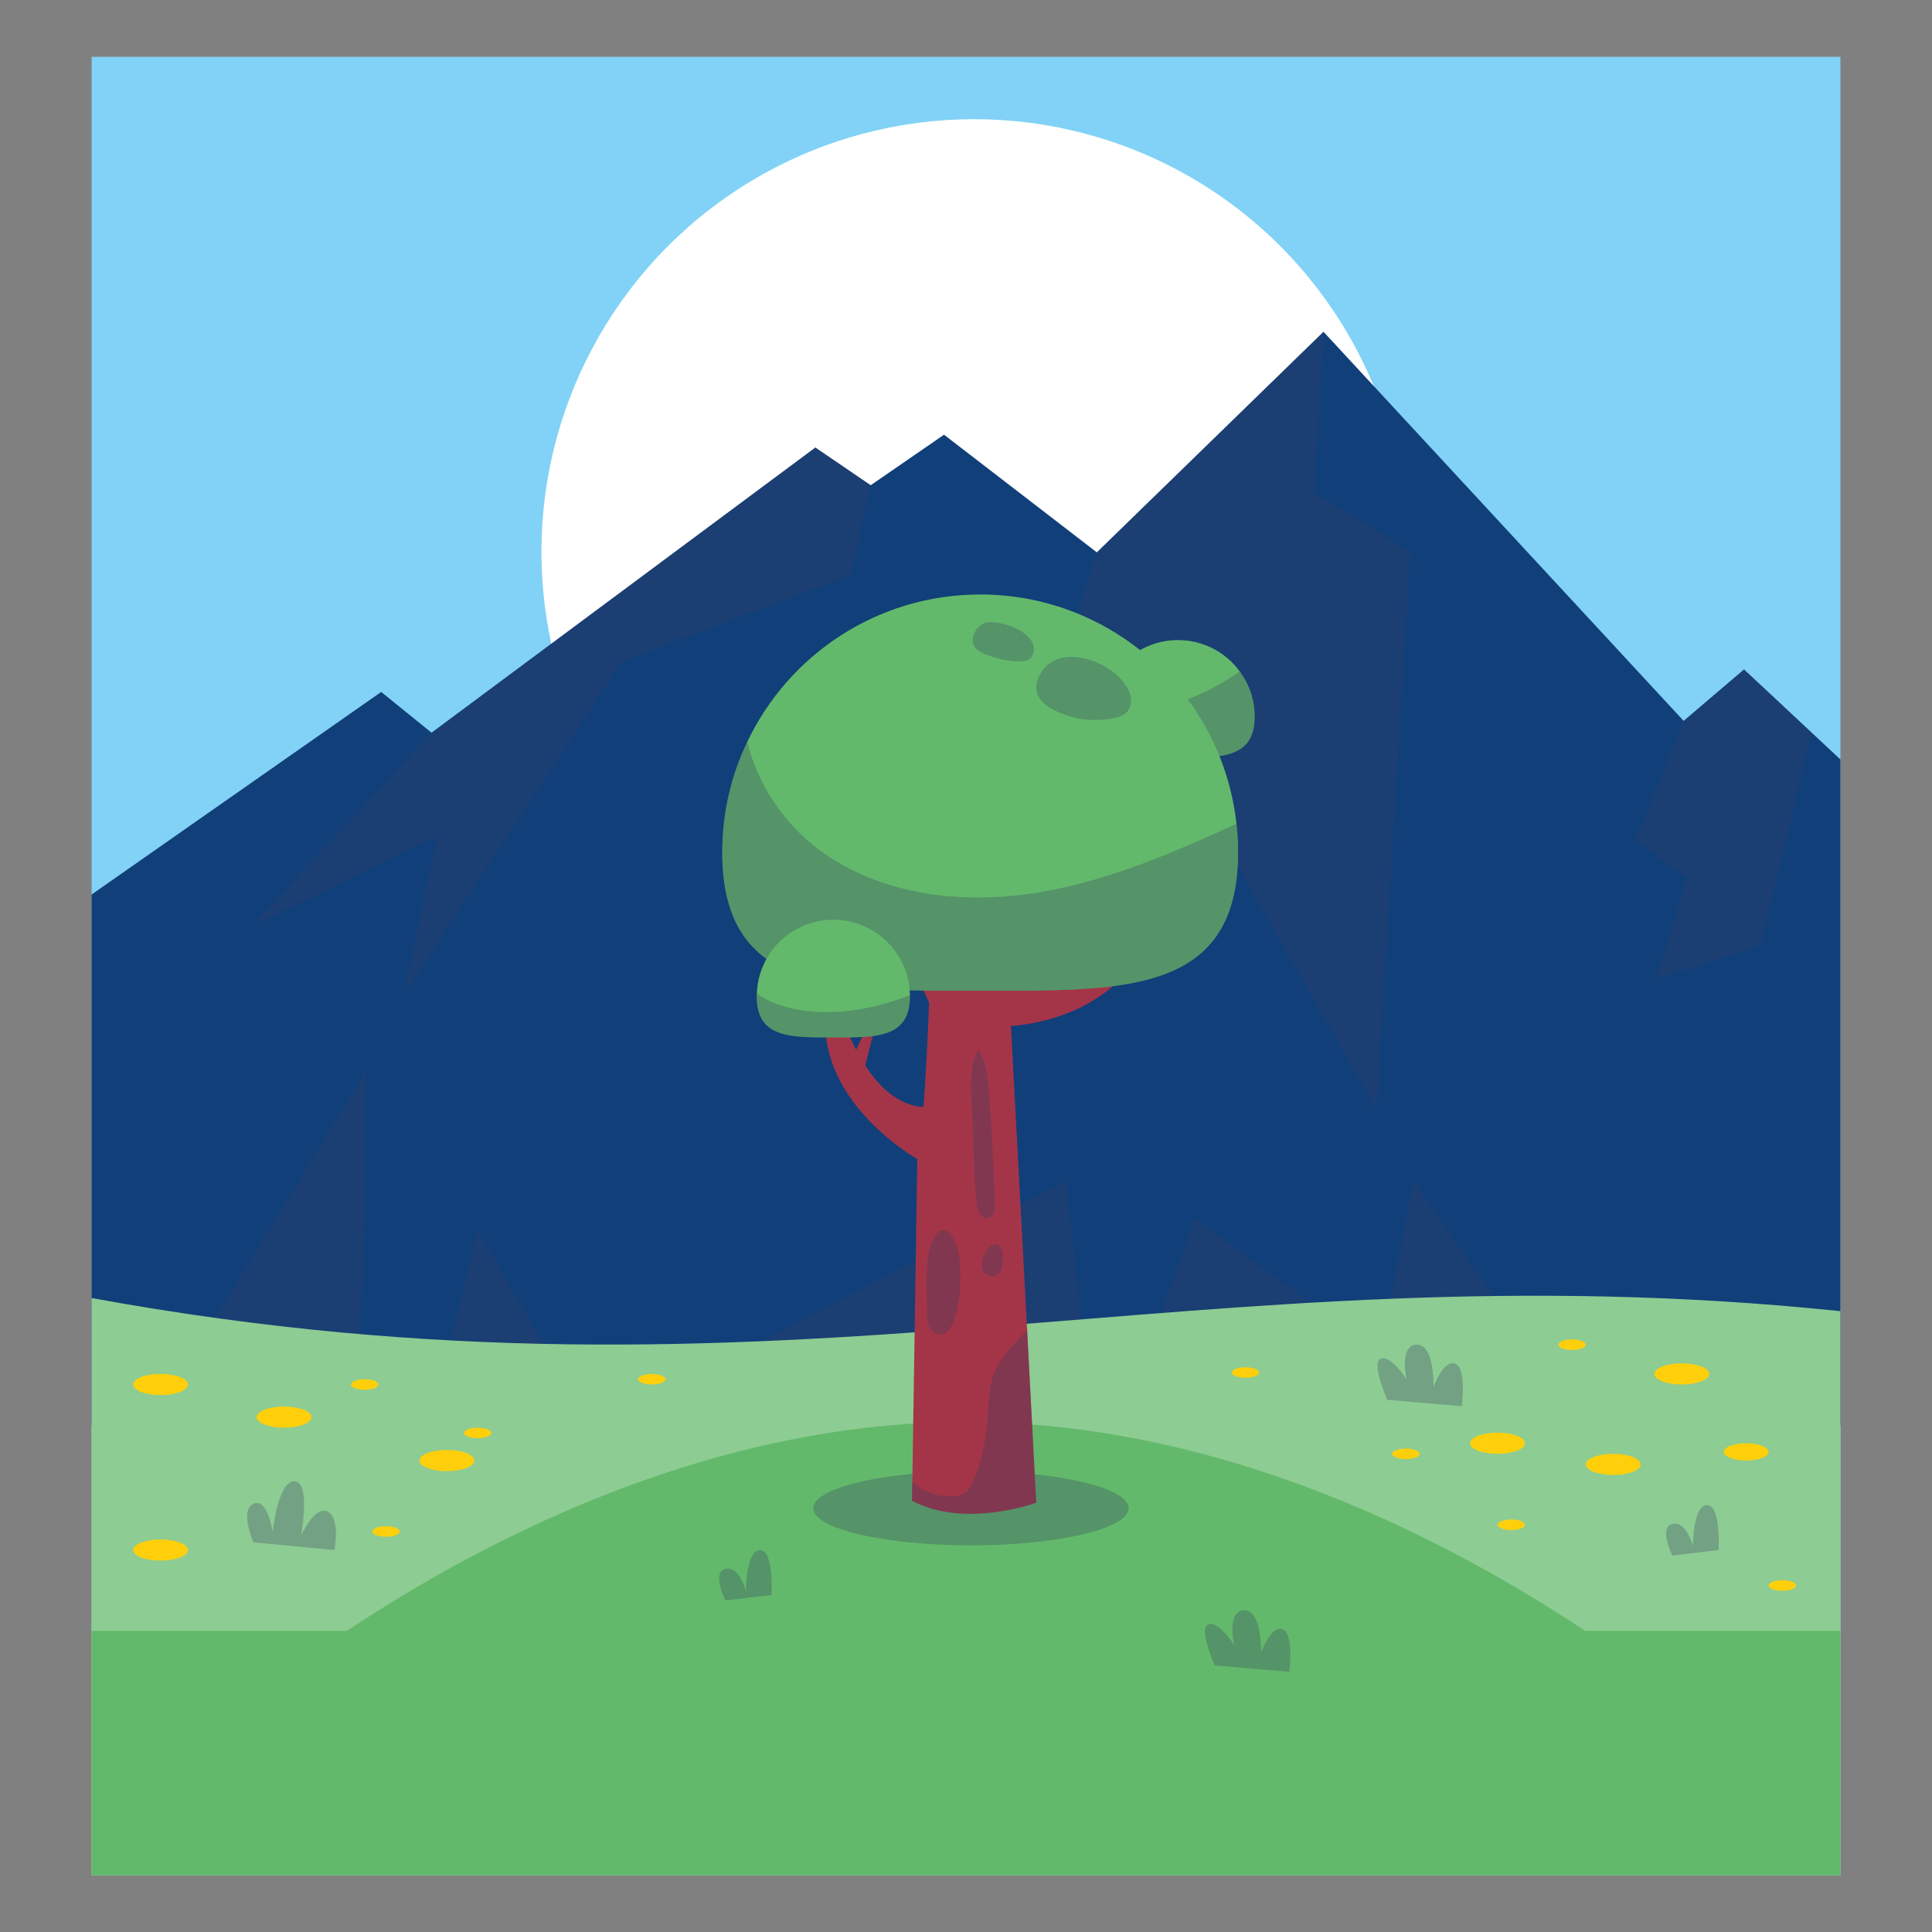<?xml version="1.0" encoding="utf-8"?>
<!-- Generator: Adobe Illustrator 16.0.0, SVG Export Plug-In . SVG Version: 6.00 Build 0)  -->
<!DOCTYPE svg PUBLIC "-//W3C//DTD SVG 1.1//EN" "http://www.w3.org/Graphics/SVG/1.1/DTD/svg11.dtd">
<svg version="1.1" id="Layer_1" xmlns="http://www.w3.org/2000/svg" xmlns:xlink="http://www.w3.org/1999/xlink" x="0px" y="0px"
	 width="85px" height="85px" viewBox="0 0 85 85" enable-background="new 0 0 85 85" xml:space="preserve">
<rect x="0" y="0" width="85" height="85" fill="#808080" stroke="none"/>
<g>
	<g>
		<g>
			<rect x="4.031" y="2.5" fill="#81D2F6" width="76.94" height="80"/>
			<circle fill="#FFFFFF" cx="42.857" cy="24.278" r="19.035"/>
			<circle fill="#FFFFFF" cx="42.857" cy="24.278" r="13.779"/>
			<polygon fill="#113F7A" points="80.972,62.703 4.028,62.703 4.028,39.357 16.771,30.443 18.986,32.236 35.873,19.69 
				38.306,21.349 41.533,19.125 48.257,24.302 58.229,14.597 74.074,31.717 76.729,29.453 80.972,33.415 			"/>
			<polyline opacity="0.3" fill="#333E63" points="31.776,59.935 46.896,51.97 47.97,61.328 			"/>
			<polyline opacity="0.3" fill="#333E63" points="47.97,66.356 52.583,53.604 62.833,61.107 54.925,67.543 64.211,67.543 
				60.524,60.619 62.188,51.97 74.637,69.855 			"/>
			<polygon opacity="0.3" fill="#333E63" points="76.729,29.453 74.074,31.717 71.961,36.958 74.224,38.65 72.863,43.055 
				77.455,41.599 79.71,32.237 			"/>
			<polyline opacity="0.3" fill="#333E63" points="6.354,63.067 16.077,47.174 16.077,53.604 15.649,62.384 18.986,62.703 
				21,54.118 25.736,62.247 			"/>
			<path fill="#8DCC93" d="M80.972,82.5H4.028V57.107c30.576,5.596,48.555-2.372,76.943,0.579V82.5z"/>
			<g>
				<ellipse fill="#FFCF0B" cx="19.662" cy="64.258" rx="1.208" ry="0.466"/>
				<ellipse fill="#FFCF0B" cx="16.984" cy="67.38" rx="0.604" ry="0.232"/>
				<ellipse fill="#FFCF0B" cx="16.046" cy="60.912" rx="0.604" ry="0.232"/>
				<ellipse fill="#FFCF0B" cx="21.015" cy="63.045" rx="0.604" ry="0.232"/>
				<ellipse fill="#FFCF0B" cx="28.677" cy="60.681" rx="0.604" ry="0.231"/>
				<ellipse fill="#FFCF0B" cx="12.499" cy="62.348" rx="1.208" ry="0.465"/>
				<ellipse fill="#FFCF0B" cx="7.064" cy="60.912" rx="1.208" ry="0.466"/>
				<ellipse fill="#FFCF0B" cx="7.064" cy="68.196" rx="1.208" ry="0.464"/>
			</g>
			<g>
				<ellipse fill="#FFCF0B" cx="65.885" cy="63.498" rx="1.208" ry="0.465"/>
				<ellipse fill="#FFCF0B" cx="66.49" cy="67.084" rx="0.604" ry="0.233"/>
				<ellipse fill="#FFCF0B" cx="78.415" cy="69.754" rx="0.604" ry="0.232"/>
				<ellipse fill="#FFCF0B" cx="69.162" cy="59.16" rx="0.604" ry="0.232"/>
				<ellipse fill="#FFCF0B" cx="61.854" cy="63.963" rx="0.604" ry="0.232"/>
				<ellipse fill="#FFCF0B" cx="54.796" cy="60.385" rx="0.604" ry="0.231"/>
				<ellipse fill="#FFCF0B" cx="70.974" cy="64.428" rx="1.208" ry="0.465"/>
				<ellipse fill="#FFCF0B" cx="73.993" cy="60.447" rx="1.208" ry="0.465"/>
				<ellipse fill="#FFCF0B" cx="76.823" cy="63.878" rx="0.988" ry="0.38"/>
			</g>
			<rect x="4.028" y="71.753" fill="#63B96B" width="76.943" height="10.747"/>
			<path fill="#63B96B" d="M76.729,77.144c0,0-15.325-14.586-34.229-14.586S8.272,77.144,8.272,77.144
				c0,6.639,15.407,2.811,34.311,2.811C61.487,79.954,76.729,83.782,76.729,77.144z"/>
			<g>
				<path opacity="0.3" fill="#333E63" d="M11.15,67.856c0,0-0.621-1.412,0-1.694c0.622-0.283,0.848,1.243,0.848,1.243
					s0.227-2.268,0.961-2.235s0.282,2.404,0.282,2.404s0.621-1.388,1.187-1.062c0.564,0.327,0.282,1.684,0.282,1.684"/>
				<path opacity="0.3" fill="#333E63" d="M61.036,61.586c0,0-0.734-1.639-0.283-1.808c0.452-0.17,1.13,0.904,1.13,0.904
					s-0.338-1.52,0.452-1.522c0.791-0.004,0.734,1.86,0.734,1.86s0.452-1.242,0.961-1.017c0.508,0.227,0.282,1.864,0.282,1.864"/>
				<path opacity="0.3" fill="#333E63" d="M53.445,73.271c0,0-0.734-1.638-0.283-1.808c0.452-0.17,1.131,0.904,1.131,0.904
					s-0.339-1.52,0.452-1.522c0.79-0.004,0.734,1.86,0.734,1.86s0.452-1.242,0.96-1.017c0.509,0.227,0.282,1.864,0.282,1.864"/>
				<path opacity="0.3" fill="#333E63" d="M73.577,68.436c0,0-0.62-1.236,0-1.388c0.622-0.151,0.904,0.979,0.904,0.979
					s0-1.808,0.622-1.808c0.621,0,0.509,1.978,0.509,1.978"/>
				<path opacity="0.3" fill="#333E63" d="M31.912,70.413c0,0-0.621-1.236,0-1.388c0.622-0.151,0.904,0.978,0.904,0.978
					s0-1.807,0.622-1.807c0.62,0,0.508,1.977,0.508,1.977"/>
			</g>
			<polygon opacity="0.3" fill="#333E63" points="18.986,32.236 11.109,40.708 19.231,36.774 17.783,43.714 27.351,29.098 
				37.435,25.299 38.306,21.349 35.873,19.69 			"/>
			<polygon opacity="0.3" fill="#333E63" points="58.229,14.597 48.257,24.302 44.879,35.077 50.266,30.749 60.566,48.837 
				62.048,24.278 57.833,21.655 			"/>
			<ellipse opacity="0.3" fill="#333E63" cx="42.719" cy="66.356" rx="6.937" ry="1.633"/>
		</g>
		<g>
			<path fill="#A43548" d="M51.401,37.131c-0.393,0-0.568,0-0.644,0c0,0,0.281,6.316-6.606,6.119l-0.243-0.794l0.541-1.442
				l-0.541-0.901l-0.746,1.352l-1.582-6.388h-0.631v7.199l-1.816-3.965l-0.721,0.533l2.462,5.256h0.001
				c0,0.006-0.076,2.297-0.245,4.607c-1.137-0.078-1.981-0.932-2.563-1.828l0.346-1.354l-0.266-0.366l-0.48,1.03
				c-0.404-0.786-0.6-1.453-0.6-1.453s0.652,0-0.751-0.028c-0.231,3.9,4.041,6.286,4.041,6.286l-0.218,14.191l-0.015,0.842
				c2.357,1.242,5.466,0.084,5.466,0.084l-0.4-7.598L44.478,45.14C46.226,45.008,51.422,44.037,51.401,37.131z"/>
			<path opacity="0.3" fill="#333E63" d="M40.785,57.696c-0.002,0.219,0.001,0.444,0.087,0.646c0.087,0.201,0.275,0.374,0.495,0.372
				c0.331-0.003,0.53-0.366,0.627-0.685c0.271-0.889,0.323-1.838,0.209-2.761c-0.075-0.597-0.625-1.781-1.155-0.734
				C40.644,55.33,40.79,56.82,40.785,57.696z"/>
			<path opacity="0.3" fill="#333E63" d="M42.955,52.819c0.021,0.217,0.049,0.444,0.178,0.62c0.062,0.084,0.151,0.154,0.255,0.163
				c0.146,0.013,0.279-0.103,0.336-0.238s0.054-0.287,0.049-0.435c-0.048-1.595-0.131-3.188-0.249-4.779
				c-0.048-0.648-0.092-1.423-0.499-1.957c-0.416,0.799-0.301,1.81-0.257,2.679C42.832,50.19,42.827,51.503,42.955,52.819z"/>
			<path opacity="0.3" fill="#333E63" d="M44.035,54.903c-0.413-0.701-1.347,0.999-0.477,1.25c0.17,0.049,0.355-0.056,0.45-0.205
				c0.094-0.149,0.116-0.333,0.123-0.51C44.139,55.255,44.129,55.062,44.035,54.903z"/>
			<path opacity="0.3" fill="#333E63" d="M45.59,66.111c0,0-3.108,1.158-5.466-0.084l0.015-0.842
				c0.498,0.463,1.192,0.716,1.858,0.631c0.197-0.027,0.4-0.077,0.549-0.21c0.125-0.119,0.202-0.281,0.265-0.441
				c0.345-0.821,0.556-1.691,0.625-2.575c0.063-0.765,0.027-1.558,0.33-2.252c0.167-0.393,0.428-0.729,0.701-1.045
				c0.231-0.274,0.478-0.533,0.723-0.779L45.59,66.111z"/>
		</g>
		<g>
			<path fill="#63B96B" d="M55.2,31.528c0,1.859-1.509,1.81-3.375,1.81c-1.859,0-3.366,0.049-3.366-1.81
				c0-0.168,0.014-0.329,0.041-0.491c0.231-1.627,1.635-2.876,3.325-2.876c1.115,0,2.104,0.54,2.716,1.375
				C54.954,30.091,55.2,30.778,55.2,31.528z"/>
			<path opacity="0.3" fill="#333E63" d="M55.2,31.528c0,1.859-1.509,1.81-3.375,1.81c-1.859,0-3.366,0.049-3.366-1.81
				c0-0.168,0.014-0.329,0.041-0.491c0.456,0.196,0.969,0.273,1.459,0.259c0.758-0.014,1.495-0.224,2.196-0.491
				c0.841-0.323,1.655-0.744,2.386-1.27C54.954,30.091,55.2,30.778,55.2,31.528z"/>
			<path fill="#63B96B" d="M54.47,37.505c0,6.264-5.078,6.083-11.344,6.083c-6.271,0-11.35,0.182-11.35-6.083
				c0-1.747,0.393-3.395,1.102-4.868c1.816-3.831,5.725-6.482,10.248-6.482c5.837,0,10.65,4.419,11.273,10.087
				C54.449,36.657,54.47,37.078,54.47,37.505z"/>
			<path opacity="0.3" fill="#333E63" d="M54.47,37.505c0,6.264-5.078,6.083-11.344,6.083c-6.271,0-11.35,0.182-11.35-6.083
				c0-1.747,0.393-3.395,1.102-4.868c0.477,1.971,1.754,3.809,3.451,4.959c2.736,1.873,6.293,2.21,9.562,1.634
				c2.968-0.526,5.759-1.726,8.509-2.988C54.449,36.657,54.47,37.078,54.47,37.505z"/>
			<path fill="#63B96B" d="M40.033,43.784v0.049c0,1.858-1.515,1.81-3.374,1.81s-3.367,0.049-3.367-1.81
				c0-0.042,0-0.084,0.007-0.119c0.056-1.803,1.544-3.248,3.36-3.248C38.504,40.466,40.005,41.946,40.033,43.784z"/>
			<path opacity="0.3" fill="#333E63" d="M43.313,28.77c0.516,0.206,1.067,0.346,1.623,0.326c0.083-0.003,0.168-0.01,0.245-0.04
				c0.234-0.091,0.347-0.38,0.293-0.625c-0.146-0.673-1.303-1.082-1.926-1.058c-0.309,0.012-0.521,0.174-0.661,0.445
				C42.649,28.276,42.873,28.594,43.313,28.77z"/>
			<path opacity="0.3" fill="#333E63" d="M46.271,31.187c0.842,0.465,1.856,0.608,2.794,0.393c0.164-0.038,0.331-0.088,0.46-0.198
				c0.183-0.157,0.257-0.418,0.229-0.658c-0.028-0.24-0.143-0.463-0.285-0.659c-0.805-1.116-3.167-1.851-3.805-0.191
				C45.438,30.457,45.769,30.91,46.271,31.187z"/>
			<path opacity="0.3" fill="#333E63" d="M40.033,43.784v0.049c0,1.858-1.515,1.81-3.374,1.81s-3.367,0.049-3.367-1.81
				c0-0.042,0-0.084,0.007-0.119c0.532,0.386,1.2,0.603,1.858,0.716c1.593,0.266,3.249-0.028,4.757-0.604
				C39.956,43.812,39.991,43.799,40.033,43.784z"/>
		</g>
	</g>
</g>
</svg>
